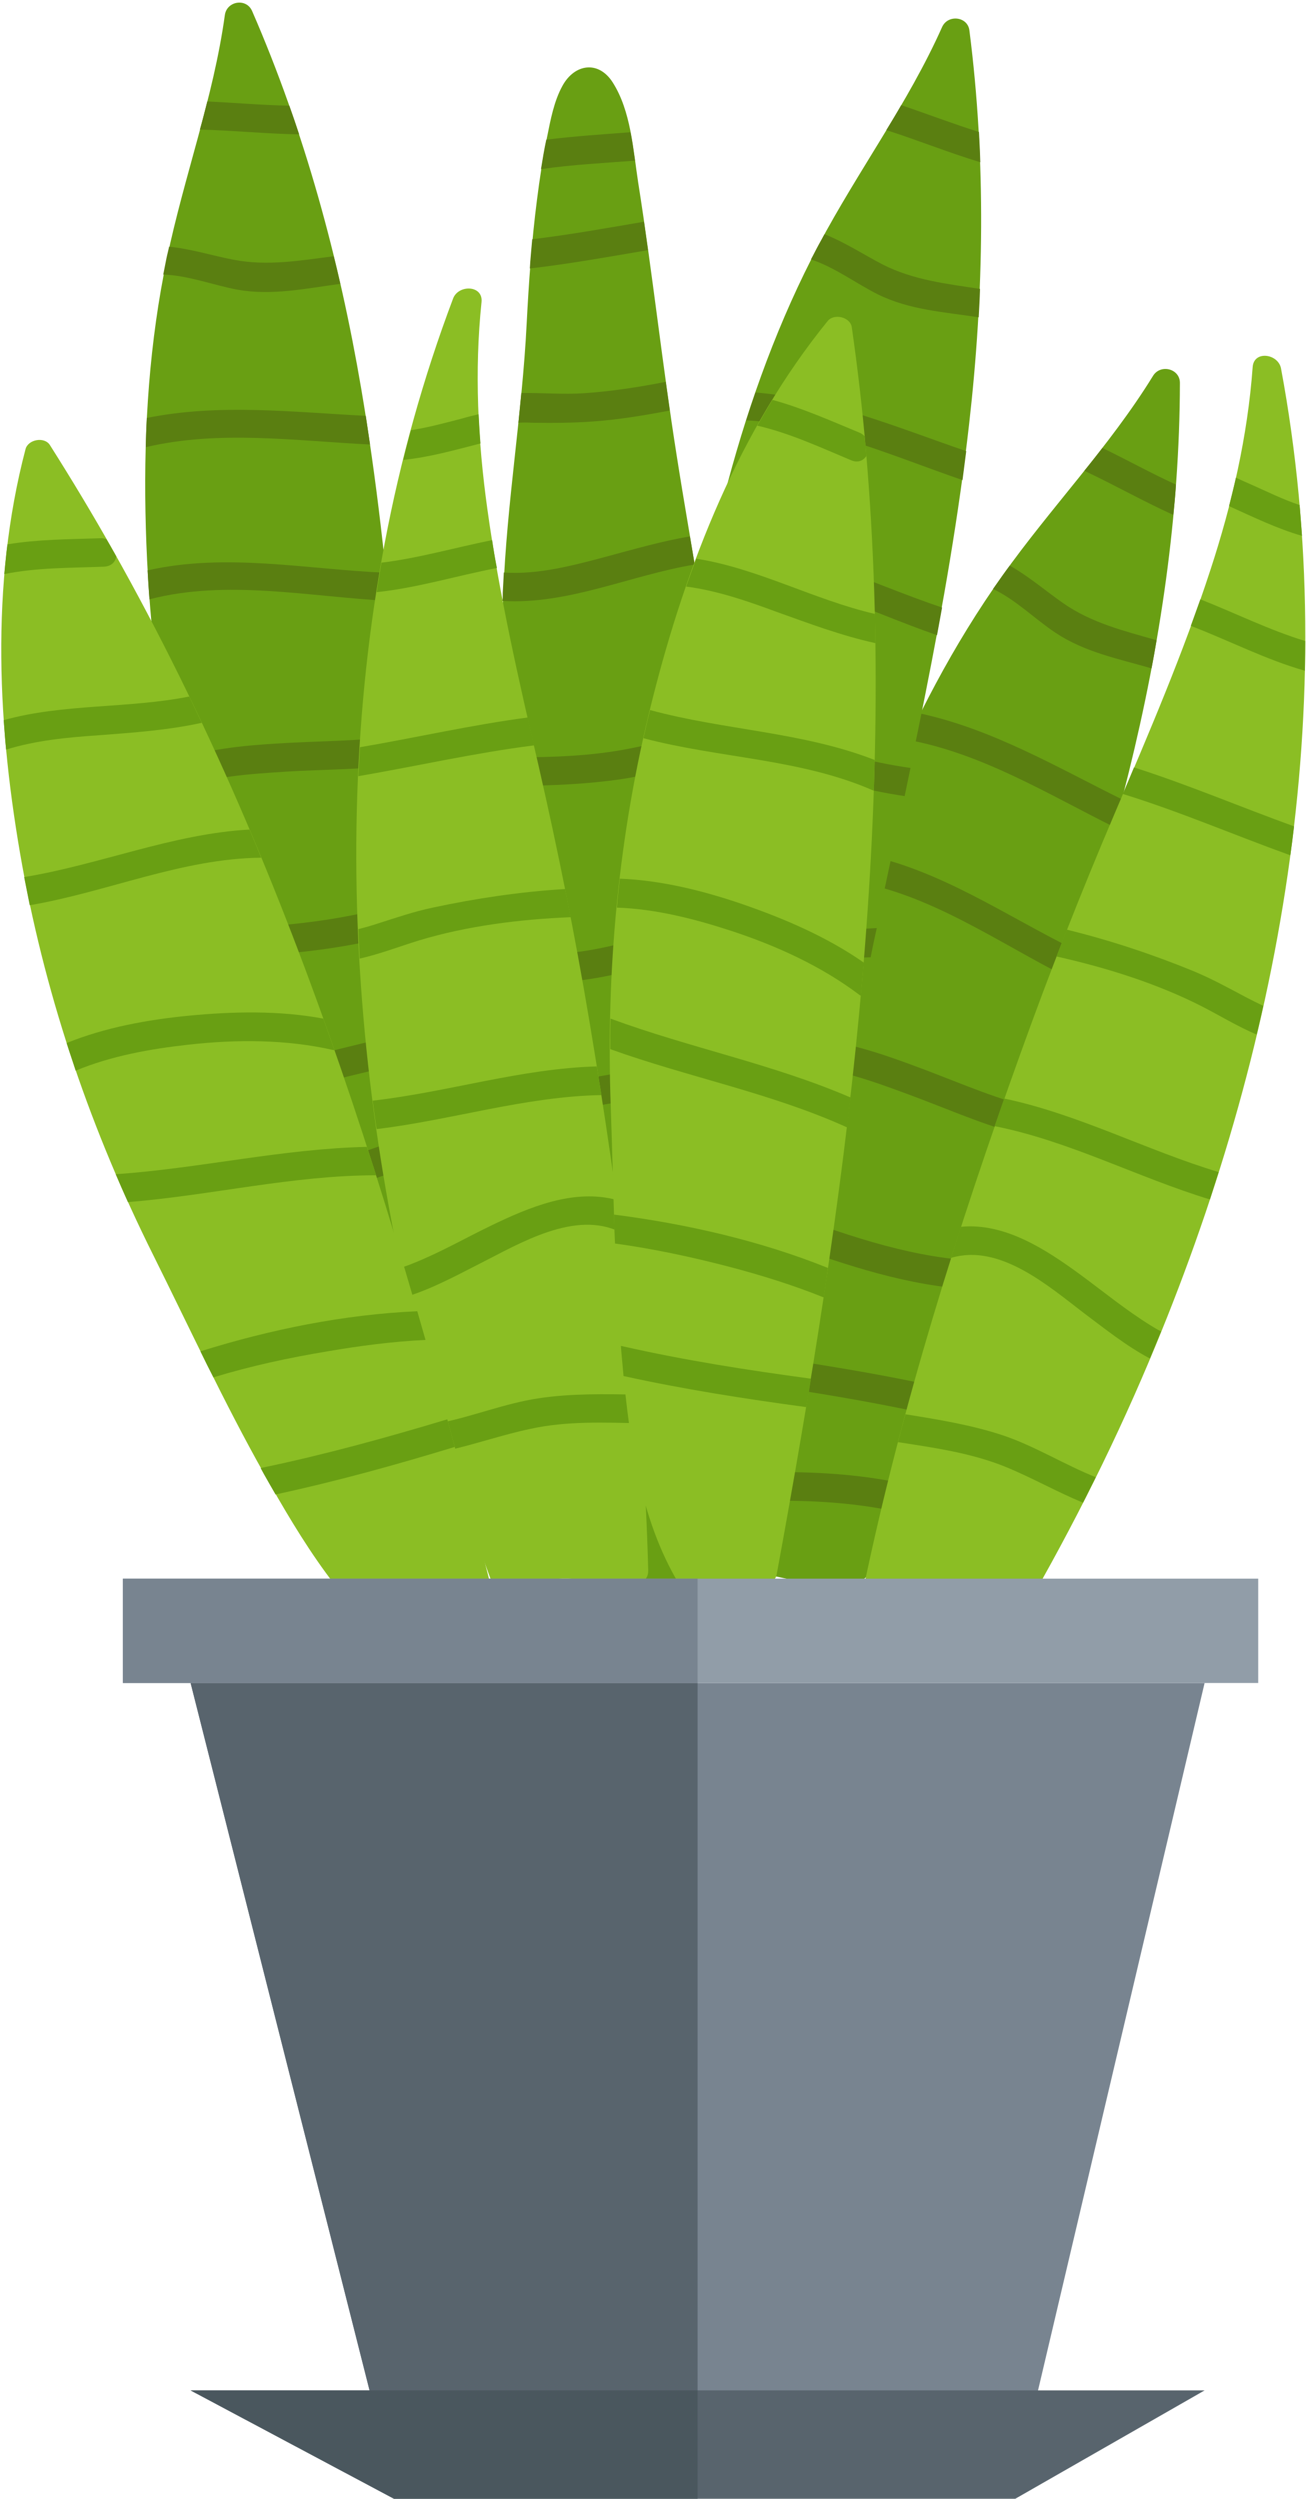 <svg width="492" height="941" viewBox="0 0 492 941" fill="none" xmlns="http://www.w3.org/2000/svg">
<path d="M434.4 141.5C417.9 168.3 395.9 191.1 377.7 216.7C359.1 242.8 344.3 271.4 332 301C319.7 330.7 309.6 361.8 302.7 393.3C295.6 425.7 292 458.7 289.3 491.7C288.5 501.4 287.8 511.2 287.1 520.9C286.7 527.2 288 533.9 288.7 540.1C289.5 547.6 290.4 555 290.7 562.5C291 568.4 291.5 575.6 288.9 581.1C288.3 582.4 288.2 583.7 288.5 584.9C286.2 587.7 286.5 592.5 291 593.4C299.9 595.2 309.3 597.8 318.4 597.4C328.5 597 331.6 585.3 333.7 577.2C341.3 546.9 350.9 517.3 361.2 487.8C383.9 422.5 408.5 358.1 425.2 291C437.1 242.9 444.4 193.8 444.5 144.2C444.5 138.8 437.2 137 434.4 141.5Z" fill="#699F13"/>
<path d="M335.9 568.9C336.8 565.4 337.8 561.9 338.8 558.4C322.9 555.1 306.3 554.2 290.2 554.4C290.4 557.1 290.6 559.9 290.8 562.6C290.8 563.5 290.9 564.3 290.9 565.2C305.9 565 321.1 565.9 335.9 568.9Z" fill="#5A7F11"/>
<path d="M349.9 521.5C329.4 517.1 308.6 513.8 287.9 510.7C287.7 514.1 287.4 517.4 287.2 520.8C287.2 521 287.2 521.2 287.2 521.5C307.1 524.4 327 527.7 346.7 531.9C347.7 528.5 348.8 525 349.9 521.5Z" fill="#5A7F11"/>
<path d="M365.8 474.7C340.9 473.1 316.3 464.3 292.8 455.5C292.4 459.2 292 462.9 291.6 466.6C314.3 475 338.1 483.3 362.1 485.3C363.3 481.8 364.6 478.2 365.8 474.7Z" fill="#5A7F11"/>
<path d="M382.7 426.8C383.9 423.4 385.1 420 386.3 416.5C371.4 412.4 357 405.9 342.6 400.7C330.1 396.1 316.7 391.8 303.3 391C303.1 391.8 303 392.5 302.8 393.3C302.2 396.1 301.6 398.8 301.1 401.6C314.9 402.1 328.8 407.2 341.3 411.8C355 416.8 368.6 422.9 382.7 426.8Z" fill="#5A7F11"/>
<path d="M406 358.2C379 345 353.8 327.1 324.1 321.5C322.8 324.9 321.6 328.3 320.4 331.7C350.2 336.4 375.7 354.8 402.7 368.4C403.8 365 404.9 361.6 406 358.2Z" fill="#5A7F11"/>
<path d="M422.6 301C397.8 288.7 373.8 274.6 346.7 268.7C345.1 272 343.5 275.3 341.9 278.6C369.8 283.7 394.5 298.9 419.8 311.5C420.8 308.1 421.7 304.6 422.6 301Z" fill="#5A7F11"/>
<path d="M433.8 251.7C434.5 248.2 435.1 244.7 435.7 241.1C423.5 237.6 411.2 234.6 400.6 227.2C394 222.6 387.5 217 380.4 213C379.5 214.2 378.6 215.4 377.7 216.7C376.5 218.4 375.3 220.1 374.1 221.8C382.6 225.8 390.1 233.3 397.5 238.2C408.5 245.6 421.4 248.1 433.8 251.7Z" fill="#5A7F11"/>
<path d="M443 182.5C433.6 178.2 424.6 173.2 415.3 168.7C413.1 171.6 410.8 174.5 408.5 177.3C419.8 182.6 430.7 188.8 442 193.9C442.4 190.1 442.8 186.3 443 182.5Z" fill="#5A7F11"/>
<path d="M84.7 5.7C80.4 36.9 69.3 66.6 62.9 97.3C56.3 128.7 54.2 160.8 54.8 192.8C55.4 225 58.6 257.5 64.9 289.1C71.3 321.6 81.3 353.3 92 384.7C95.2 393.9 98.4 403.2 101.7 412.4C103.8 418.3 107.7 423.9 110.8 429.4C114.6 435.9 118.3 442.4 121.6 449.1C124.2 454.4 127.6 460.8 127.4 466.9C127.4 468.4 127.8 469.6 128.6 470.5C127.7 474 129.9 478.3 134.3 477.3C143.1 475.4 152.8 474 161 470C170 465.6 168.3 453.6 166.9 445.4C161.7 414.6 158.7 383.6 156.3 352.5C151 283.6 147.7 214.7 136.1 146.5C127.8 97.7 114.8 49.7 95 4.2C92.8 -0.9 85.4 0.4 84.7 5.7Z" fill="#699F13"/>
<path d="M165.5 436.7C164.9 433.1 164.4 429.5 163.9 425.9C148 429.3 132.4 435 117.7 441.7C119 444.1 120.3 446.5 121.5 449C121.9 449.8 122.3 450.6 122.7 451.4C136.4 445.2 150.8 440 165.5 436.7Z" fill="#5A7F11"/>
<path d="M159.4 387.8C138.9 392 118.5 397.3 98.3 402.8C99.4 406 100.5 409.2 101.7 412.4C101.8 412.6 101.9 412.8 101.9 413C121.3 407.7 140.9 402.7 160.6 398.7C160.1 395 159.7 391.4 159.4 387.8Z" fill="#5A7F11"/>
<path d="M155.2 338.5C131.8 347 105.7 348.8 80.6 350.2C81.7 353.7 82.8 357.3 83.9 360.8C108.1 359.4 133.2 357.5 156 349.8C155.8 346 155.5 342.2 155.2 338.5Z" fill="#5A7F11"/>
<path d="M151.6 287.8C151.3 284.2 151.1 280.6 150.8 277C135.5 279.2 119.8 279 104.4 280C91.1 280.8 77.1 282.2 64.5 286.8C64.6 287.6 64.8 288.3 64.9 289.1C65.5 291.9 66 294.6 66.6 297.4C79.4 292.3 94.2 291.5 107.6 290.6C122.1 289.7 137 289.9 151.6 287.8Z" fill="#5A7F11"/>
<path d="M145.4 215.7C115.3 214.4 85.2 208.1 55.6 214.8C55.8 218.4 56 222 56.3 225.7C85.5 218.1 116.2 224.7 146.4 226.3C146.1 222.8 145.7 219.2 145.4 215.7Z" fill="#5A7F11"/>
<path d="M137.8 156.6C110.2 155.2 82.5 151.9 55.3 157.4C55.1 161.1 55 164.8 54.9 168.4C82.5 161.9 111.2 166 139.4 167.4C138.9 163.8 138.3 160.2 137.8 156.6Z" fill="#5A7F11"/>
<path d="M128.2 106.9C127.4 103.4 126.6 99.9 125.7 96.5C113.1 98.1 100.7 100.3 87.9 97.8C80.1 96.3 71.8 93.7 63.7 92.9C63.4 94.4 63 95.8 62.7 97.3C62.3 99.3 61.9 101.4 61.5 103.4C70.9 103.7 80.8 107.5 89.5 109.1C102.6 111.4 115.4 108.6 128.2 106.9Z" fill="#5A7F11"/>
<path d="M109 39.8C98.7 39.6 88.4 38.7 78.1 38.2C77.2 41.7 76.3 45.3 75.3 48.8C87.8 49.1 100.2 50.4 112.7 50.6C111.5 47 110.3 43.4 109 39.8Z" fill="#5A7F11"/>
<path d="M354.9 10.2C342.1 38.9 323.2 64.4 308.5 92.1C293.5 120.4 282.5 150.7 274.2 181.6C265.9 212.7 259.9 244.8 257.1 276.9C254.3 309.9 255 343.2 256.6 376.2C257.1 386 257.6 395.7 258.2 405.5C258.6 411.8 260.7 418.3 262.2 424.3C264 431.6 265.8 438.9 267.1 446.3C268.2 452.1 269.6 459.2 267.8 465C267.4 466.4 267.5 467.7 267.9 468.8C266 471.9 267 476.6 271.5 476.9C280.5 477.5 290.2 478.9 299.2 477.3C309.1 475.6 310.8 463.6 311.7 455.3C315.3 424.3 321 393.7 327.3 363.1C341.3 295.4 357.3 228.4 365.1 159.6C370.7 110.4 371.5 60.7 365.2 11.5C364.6 6.2 357.1 5.3 354.9 10.2Z" fill="#699F13"/>
<path d="M312.9 446.7C313.4 443.1 313.9 439.5 314.4 435.9C298.2 434.7 281.6 435.9 265.7 438.2C266.3 440.9 266.9 443.6 267.3 446.3C267.5 447.1 267.6 448 267.8 448.9C282.6 446.8 297.8 445.7 312.9 446.7Z" fill="#5A7F11"/>
<path d="M320.6 398C299.7 396.3 278.7 395.7 257.7 395.4C257.9 398.8 258.1 402.2 258.3 405.5C258.3 405.7 258.3 405.9 258.4 406.2C278.5 406.5 298.7 407.2 318.7 408.7C319.3 405.1 319.9 401.6 320.6 398Z" fill="#5A7F11"/>
<path d="M330.3 349.5C305.4 351.2 279.9 345.7 255.4 340C255.5 343.7 255.6 347.4 255.7 351.1C279.3 356.5 303.9 361.6 328 360.5C328.7 356.8 329.5 353.1 330.3 349.5Z" fill="#5A7F11"/>
<path d="M340.801 299.8C341.501 296.3 342.301 292.7 343.001 289.2C327.701 287.1 312.601 282.5 297.601 279.2C284.601 276.3 270.801 273.8 257.401 274.7C257.301 275.5 257.301 276.2 257.201 277C257.001 279.8 256.701 282.6 256.601 285.5C270.301 284.2 284.801 287.5 297.801 290.4C312.001 293.5 326.301 297.7 340.801 299.8Z" fill="#5A7F11"/>
<path d="M354.901 228.8C326.401 219.2 299.101 204.8 268.901 203C268.101 206.5 267.301 210.1 266.601 213.6C296.801 214.4 324.401 229.3 353.001 239.2C353.601 235.8 354.301 232.3 354.901 228.8Z" fill="#5A7F11"/>
<path d="M364.001 169.9C337.801 160.9 312.201 150.1 284.601 147.8C283.401 151.3 282.201 154.8 281.101 158.3C309.401 159.7 335.901 171.6 362.601 180.8C363.101 177.2 363.501 173.5 364.001 169.9Z" fill="#5A7F11"/>
<path d="M368.7 119.5C368.9 115.9 369.1 112.4 369.2 108.8C356.7 106.9 344.1 105.5 332.5 99.6C325.4 95.9 318.2 91.2 310.6 88.2C309.9 89.5 309.201 90.8 308.401 92.2C307.401 94 306.5 95.9 305.5 97.7C314.4 100.6 322.901 107 330.801 110.9C342.801 116.8 355.9 117.5 368.7 119.5Z" fill="#5A7F11"/>
<path d="M368.8 49.7C358.9 46.6 349.3 42.9 339.5 39.6C337.7 42.8 335.8 45.9 333.9 49C345.8 52.8 357.4 57.5 369.3 61.1C369.2 57.3 369 53.5 368.8 49.7Z" fill="#5A7F11"/>
<path d="M267.1 483.6C270.2 414.1 274.9 344.4 269.8 274.9C267.2 239.9 260.3 206 254.9 171.4C249.5 137.2 245.8 102.8 240.4 68.6C238.5 56.3 237.7 41.8 230.8 31C225.4 22.6 216.4 24.1 211.9 32.3C208.7 38.1 207.4 45.1 206.1 51.6C204.5 59.4 203.3 67.3 202.3 75.2C200.3 90.7 199.2 106.4 198.4 122C196.7 155.9 190.9 189.4 189.6 223.3C188.3 258.1 196.3 292 198.6 326.7C199.8 344.3 200.5 361.9 201.9 379.5C203.3 397 205.9 414.2 208.9 431.5C214.9 466.1 216.4 501.3 219 536.3C220.3 554.1 222 571.8 224.4 589.5C224.4 589.7 224.5 590 224.5 590.2C223.7 592.8 224.7 595.9 228.2 596.6C238.3 598.6 248.8 599.4 257.3 592.8C263.9 587.7 265.2 578 265.6 570.3C266.3 558.7 265.4 547 265.5 535.4C265.6 518 266.3 500.8 267.1 483.6Z" fill="#699F13"/>
<path d="M237.5 49.8C226.9 50.6 216.3 51.3 205.8 52.6C205 56.3 204.4 60 203.8 63.7C215.5 62 227.4 61.4 239.2 60.5C238.7 56.9 238.2 53.3 237.5 49.8Z" fill="#5A7F11"/>
<path d="M242.6 83.5C228.6 85.9 214.6 88.4 200.5 90.1C200.2 93.8 199.8 97.4 199.6 101.1C214.5 99.4 229.3 96.7 244.1 94.2C243.6 90.6 243.1 87.1 242.6 83.5Z" fill="#5A7F11"/>
<path d="M200.3 159.2C208.1 159.3 215.9 159.3 223.7 158.7C233.3 158 242.9 156.4 252.3 154.6C251.8 151 251.3 147.4 250.8 143.8C240.6 145.8 230.3 147.4 219.8 148.1C212.3 148.6 204.2 147.9 196.4 148C196 151.7 195.7 155.5 195.3 159.2C196.9 159.1 198.6 159.1 200.3 159.2Z" fill="#5A7F11"/>
<path d="M261.7 212.6C261.1 209.1 260.5 205.5 259.9 202C249.3 203.8 238.9 206.8 228.5 209.6C216.1 212.9 202.8 216.5 189.8 215.6C189.7 218.2 189.5 220.8 189.4 223.3C189.4 224.3 189.4 225.3 189.3 226.3C214.1 227.8 237.5 216.6 261.7 212.6Z" fill="#5A7F11"/>
<path d="M270.6 286.6C270.4 283.1 270.2 279.5 269.9 276C258.9 276.9 248 279.8 237.2 281.9C223 284.7 208.4 285.2 193.9 285.2C194.4 288.8 194.8 292.4 195.3 296C208.3 295.8 221.3 295.3 234.2 293.4C246.1 291.6 258.4 287.5 270.6 286.6Z" fill="#5A7F11"/>
<path d="M272 359.1C272 355.5 272.1 351.9 272.1 348.2C259.9 349 248.1 352 236.3 354.8C224.6 357.6 212.4 360.3 200.4 358.6C200.6 362.2 200.8 365.9 201.1 369.5C225.1 372 248.1 360.7 272 359.1Z" fill="#5A7F11"/>
<path d="M259.1 412C262.4 411.8 266.8 411.4 270.4 411.5C270.5 407.9 270.7 404.2 270.8 400.6C266.8 400.5 262.8 400.9 259 401.1C248.9 401.8 238.9 403.1 228.9 404.8C220.9 406.1 213 407.6 205.2 409.7C205.7 413.3 206.3 416.9 206.9 420.5C215.1 418.2 223.5 416.6 231.9 415.2C240.9 413.8 250 412.7 259.1 412Z" fill="#5A7F11"/>
<path d="M267.8 469.5C250.1 472.1 232.5 480.1 214.8 480.1C215.1 483.6 215.4 487.2 215.7 490.7C233.1 490.1 249.9 482.9 267.3 480.4C267.4 476.7 267.6 473.1 267.8 469.5Z" fill="#5A7F11"/>
<path d="M222 384.3C216.6 352.1 210.2 320.3 202.9 288.4C195.5 256.4 188.1 224.3 183.6 191.7C180 165.9 178.7 139.7 181.4 113.8C182.1 107.3 172.7 107.1 170.7 112.4C125.3 232.6 125.5 365.2 153.6 489.4C161.9 526 172.8 562.1 185.8 597.3C187.2 601.2 193.6 603.3 195.7 598.6C196.1 597.8 196.4 597 196.7 596.2C210.1 593.1 223.8 594.8 237.3 596.7C240.6 597.2 244.3 595.3 244.2 591.5C242.4 522 233.5 452.9 222 384.3Z" fill="#8BBE24"/>
<path d="M180.3 156C178.2 156.5 176.1 157 174.1 157.6C167.9 159.2 161.4 161 154.8 162C153.8 165.7 152.8 169.5 151.9 173.2C161.7 172.2 171.3 169.5 181 167C180.7 163.3 180.5 159.6 180.3 156Z" fill="#699F13"/>
<path d="M185.4 203.4C171.5 206.2 157.7 210.2 143.7 211.9C143.1 215.6 142.4 219.3 141.9 223C157.2 221.4 172.1 216.8 187.2 213.9C186.5 210.4 185.9 206.9 185.4 203.4Z" fill="#699F13"/>
<path d="M198.8 270.2C177.6 273 156.7 277.8 135.6 281.4C135.4 285 135.2 288.7 135 292.3C157.1 288.5 179 283.5 201.2 280.7C200.4 277.2 199.6 273.7 198.8 270.2Z" fill="#699F13"/>
<path d="M215 345.4C214.3 341.8 213.6 338.3 212.9 334.8C196.1 335.8 179.4 338.3 163 341.8C155.9 343.3 149.2 345.6 142.3 347.8C139.9 348.6 137.4 349.3 135 349.9C135.2 353.6 135.3 357.3 135.5 361C143 359.3 150.3 356.5 157.7 354.2C175.8 348.7 195.7 346.2 215 345.4Z" fill="#699F13"/>
<path d="M224.8 401.6C196.2 402.4 168.6 411.3 140.4 414.5C140.9 418.1 141.3 421.6 141.9 425.2C170.2 421.8 197.9 412.9 226.6 412.4C226 408.8 225.4 405.2 224.8 401.6Z" fill="#699F13"/>
<path d="M233.9 464.1C233.4 460 232.8 456 232.3 451.9C216.3 447.5 199.3 454.6 184.7 461.7C175 466.4 165.6 471.8 155.5 475.8C154.1 476.4 152.6 476.9 151.1 477.4C151.9 481 152.6 484.6 153.5 488.2C163.1 485.2 172.4 480.1 180.7 475.9C195.9 468.2 216.8 455.5 233.9 464.1Z" fill="#699F13"/>
<path d="M241.4 536C241.1 532.4 240.8 528.8 240.5 525.2C227.9 525 215.3 524.7 202.8 526.6C190.2 528.5 178.2 533.4 165.7 535.9C166.7 539.3 167.7 542.8 168.7 546.2C179.1 543.9 189.3 540.3 199.8 538.1C213.4 535.1 227.5 535.7 241.4 536Z" fill="#699F13"/>
<path d="M325.5 597.2C324.7 601 328 603.4 331.3 603.6C345 604.1 358.7 604.9 371.4 610.3C371.6 611.1 371.8 612 372 612.8C373.3 617.8 379.9 616.9 382 613.3C401.1 580.9 418.2 547.4 432.8 512.8C482.4 395.6 506.1 265.1 482.6 138.8C481.6 133.2 472.3 131.8 471.9 138.3C470 164.3 464.1 189.9 456 214.6C445.8 245.9 432.8 276.1 419.9 306.4C407.1 336.4 395.2 366.7 384.2 397.4C360.7 462.7 339.8 529.1 325.5 597.2Z" fill="#8BBE24"/>
<path d="M465.6 179.9C467.6 180.8 469.5 181.7 471.4 182.5C477.3 185.1 483.3 188.1 489.6 190.2C489.9 194.1 490.2 197.9 490.5 201.8C481.1 199.1 472.1 194.7 463 190.6C463.9 187 464.8 183.5 465.6 179.9Z" fill="#699F13"/>
<path d="M452.2 225.7C465.4 230.9 478.2 237.3 491.7 241.4C491.7 245.1 491.6 248.9 491.6 252.6C476.8 248.4 463 241.2 448.6 235.7C449.8 232.4 451 229 452.2 225.7Z" fill="#699F13"/>
<path d="M427.2 289C447.6 295.5 467.3 303.9 487.5 311.2C487.1 314.8 486.6 318.5 486.1 322.1C465 314.5 444.4 305.6 423 299C424.4 295.7 425.8 292.4 427.2 289Z" fill="#699F13"/>
<path d="M398 360.2C399.3 356.8 400.6 353.5 401.9 350.1C418.2 354.1 434.2 359.4 449.8 365.8C456.5 368.6 462.7 372 469.1 375.4C471.4 376.6 473.6 377.7 475.9 378.8C475.1 382.4 474.3 386 473.4 389.6C466.3 386.6 459.6 382.5 452.8 379C435.9 370.4 416.8 364.4 398 360.2Z" fill="#699F13"/>
<path d="M378.3 413.7C406.3 419.6 431.9 433.2 459.1 441.4C458 444.8 456.9 448.2 455.8 451.7C428.5 443.4 402.9 429.7 374.7 424.1C375.9 420.6 377.1 417.2 378.3 413.7Z" fill="#699F13"/>
<path d="M358.3 473.7C359.5 469.8 360.8 465.9 362 462C378.5 460.4 394 470.5 407.1 480.1C415.8 486.5 424.2 493.4 433.4 499.1C434.7 499.9 436 500.7 437.4 501.4C436 504.8 434.6 508.2 433.2 511.6C424.3 506.9 416.1 500.3 408.6 494.7C395.1 484.4 376.7 468.2 358.3 473.7Z" fill="#699F13"/>
<path d="M338.3 543.1C339.2 539.6 340.1 536.1 341.1 532.6C353.5 534.6 366 536.6 378 540.6C390.1 544.7 401 551.6 412.8 556.3C411.2 559.5 409.6 562.7 408 565.9C398.1 561.8 388.8 556.5 378.8 552.4C366 547.2 352 545.2 338.3 543.1Z" fill="#699F13"/>
<path d="M326.2 169.5C324.9 154.1 323.1 138.7 320.9 123.3C320.4 119.4 314.2 117.9 311.8 120.9C278.5 161.9 258.6 212.5 245.8 263.3C233 313.8 228.2 365.4 230.1 417.3C231.2 448 231.4 478.7 234.1 509.4C236.6 537.9 240.1 569 254.5 594.3C255.6 596.3 257.4 597 259.1 596.9C259.9 598.2 261.4 599.2 263.5 599.1C271.5 598.9 279.4 597.1 287.4 596.9C289.7 596.9 292.2 595.3 292.6 592.9C318.2 453.5 338.5 311.5 326.2 169.5Z" fill="#8BBE24"/>
<path d="M305.5 519.2C281.7 516 258 512.3 234.6 507C234.4 506.9 234.1 506.9 233.9 506.9C234 507.7 234 508.5 234.1 509.4C234.4 512.3 234.6 515.2 234.9 518.2C257.6 523.2 280.7 526.8 303.7 529.9C304.4 526.3 305 522.7 305.5 519.2Z" fill="#699F13"/>
<path d="M310.3 488.6C310.9 484.9 311.4 481.2 311.9 477.5C286.3 467.2 258.5 460.9 231.3 457.4C231.4 461 231.5 464.7 231.7 468.3C246.3 470.3 260.7 473.4 274.9 477.1C287 480.3 298.9 484 310.3 488.6Z" fill="#699F13"/>
<path d="M320.4 413.3C291.2 400.7 259.8 394.6 230 383.6C229.9 387.4 229.9 391.2 229.9 395.1C259.4 405.7 290.5 411.6 319.2 424.6C319.5 420.7 320 417 320.4 413.3Z" fill="#699F13"/>
<path d="M323.8 374.7C324 374.8 324.1 374.9 324.3 375C324.7 370.8 325 366.6 325.4 362.5C311.5 352.8 295.6 346 279.7 340.5C265.1 335.5 249.2 331.5 233.5 330.9C233.1 334.5 232.7 338.1 232.4 341.8C247 342.3 261.5 346 275.3 350.5C292.4 356.1 309.4 363.8 323.8 374.7Z" fill="#699F13"/>
<path d="M329.5 286.2C302.4 275.6 272.8 275 244.9 267.4C244 270.9 243.2 274.4 242.4 278C271.1 285.6 301.8 285.7 329.2 297.8C329.3 293.9 329.4 290 329.5 286.2Z" fill="#699F13"/>
<path d="M329.8 242.2C329.7 238.5 329.7 234.9 329.6 231.2C306.7 225.9 285.4 214 262.3 210.4C261 213.9 259.7 217.4 258.5 220.9C270.1 222.4 281.4 226.3 292.5 230.4C304.8 234.8 317 239.4 329.8 242.2Z" fill="#699F13"/>
<path d="M326.4 171.7C326.3 171 326.3 170.2 326.2 169.5C326.1 167.8 325.9 166.1 325.7 164.3C325.2 163.7 324.5 163.2 323.7 162.9C312.8 158.4 302.1 153.6 291 150.6C289 153.8 287.2 157 285.3 160.3C297.5 163.1 309.1 168.5 320.8 173.4C323.3 174.4 325.3 173.4 326.4 171.7Z" fill="#699F13"/>
<path d="M42.7 207.5C35.1 194 27.1 180.7 18.8 167.6C16.7 164.3 10.5 165.5 9.6 169.2C-3.8 220.3 -0.9 274.6 8.4 326.1C17.7 377.3 34.6 426.3 57.8 472.8C71.5 500.3 84.4 528.2 99.5 555C113.5 579.9 129.6 606.7 153.2 623.8C155.1 625.1 157 625.1 158.5 624.3C159.8 625.2 161.5 625.4 163.4 624.5C170.6 621 177 616.1 184.2 612.6C186.2 611.6 187.9 609.2 187.3 606.8C152.9 469.4 112.7 331.7 42.7 207.5Z" fill="#8BBE24"/>
<path d="M168.5 534.5C145.6 541.4 122.4 547.8 98.9 552.7C98.7 552.8 98.4 552.8 98.2 552.9C98.6 553.6 99 554.4 99.4 555.1C100.8 557.6 102.3 560.2 103.8 562.8C126.6 557.9 149 551.7 171.3 544.9C170.4 541.4 169.5 538 168.5 534.5Z" fill="#699F13"/>
<path d="M160.3 504.6C159.3 501 158.2 497.4 157.2 493.8C129.6 495 101.7 500.7 75.5 508.9C77.1 512.2 78.7 515.4 80.4 518.7C94.5 514.4 108.9 511.3 123.4 508.9C135.6 506.8 147.9 505.2 160.3 504.6Z" fill="#699F13"/>
<path d="M138.2 431.9C106.4 432.6 75.3 440 43.6 442.2C45.1 445.7 46.6 449.2 48.2 452.7C79.4 450.2 110.2 442.6 141.7 442.6C140.6 439.1 139.4 435.5 138.2 431.9Z" fill="#699F13"/>
<path d="M125.4 395.4C125.6 395.4 125.8 395.5 126 395.5C124.6 391.5 123.2 387.6 121.8 383.6C105.2 380.5 87.8 380.9 71.1 382.5C55.7 384 39.6 386.9 25.1 392.8C26.2 396.3 27.4 399.7 28.5 403.2C42 397.6 56.7 395 71.1 393.4C89.1 391.4 107.8 391.4 125.4 395.4Z" fill="#699F13"/>
<path d="M94 312.4C65 314 37.7 325.6 9.1 330.3C9.8 333.9 10.5 337.4 11.2 340.9C40.5 335.9 68.5 323.3 98.4 323C97 319.5 95.5 316 94 312.4Z" fill="#699F13"/>
<path d="M76 272.2C74.4 268.9 72.9 265.6 71.3 262.3C48.3 266.9 23.9 264.9 1.4 271.2C1.7 274.9 1.9 278.6 2.3 282.3C13.5 278.8 25.4 277.7 37.1 276.9C50.2 275.9 63.3 275 76 272.2Z" fill="#699F13"/>
<path d="M43.8 209.5C43.4 208.9 43.1 208.2 42.7 207.6C41.9 206.1 41 204.6 40.1 203.1C39.4 202.8 38.6 202.6 37.7 202.7C25.9 203.1 14.2 203.1 2.8 205C2.3 208.7 2 212.4 1.6 216.2C13.9 213.7 26.6 213.9 39.3 213.4C42.1 213.2 43.5 211.5 43.8 209.5Z" fill="#699F13"/>
<path d="M382.5 936.5H148.4L71.8 633.8H453.8L382.5 936.5Z" fill="#788490"/>
<path d="M474 594.5H46.3V633.8H474V594.5Z" fill="#919DA8"/>
<path d="M262.8 633.8H71.8L148.4 936.5H262.8V633.8Z" fill="#58646D"/>
<path d="M262.8 594.5H46.3V633.8H262.8V594.5Z" fill="#788490"/>
<path d="M382.5 941H148.4L71.8 900.2H453.8L382.5 941Z" fill="#58646D"/>
<path d="M262.8 900.2H71.8L148.4 941H262.8V900.2Z" fill="#4A575E"/>
</svg>

